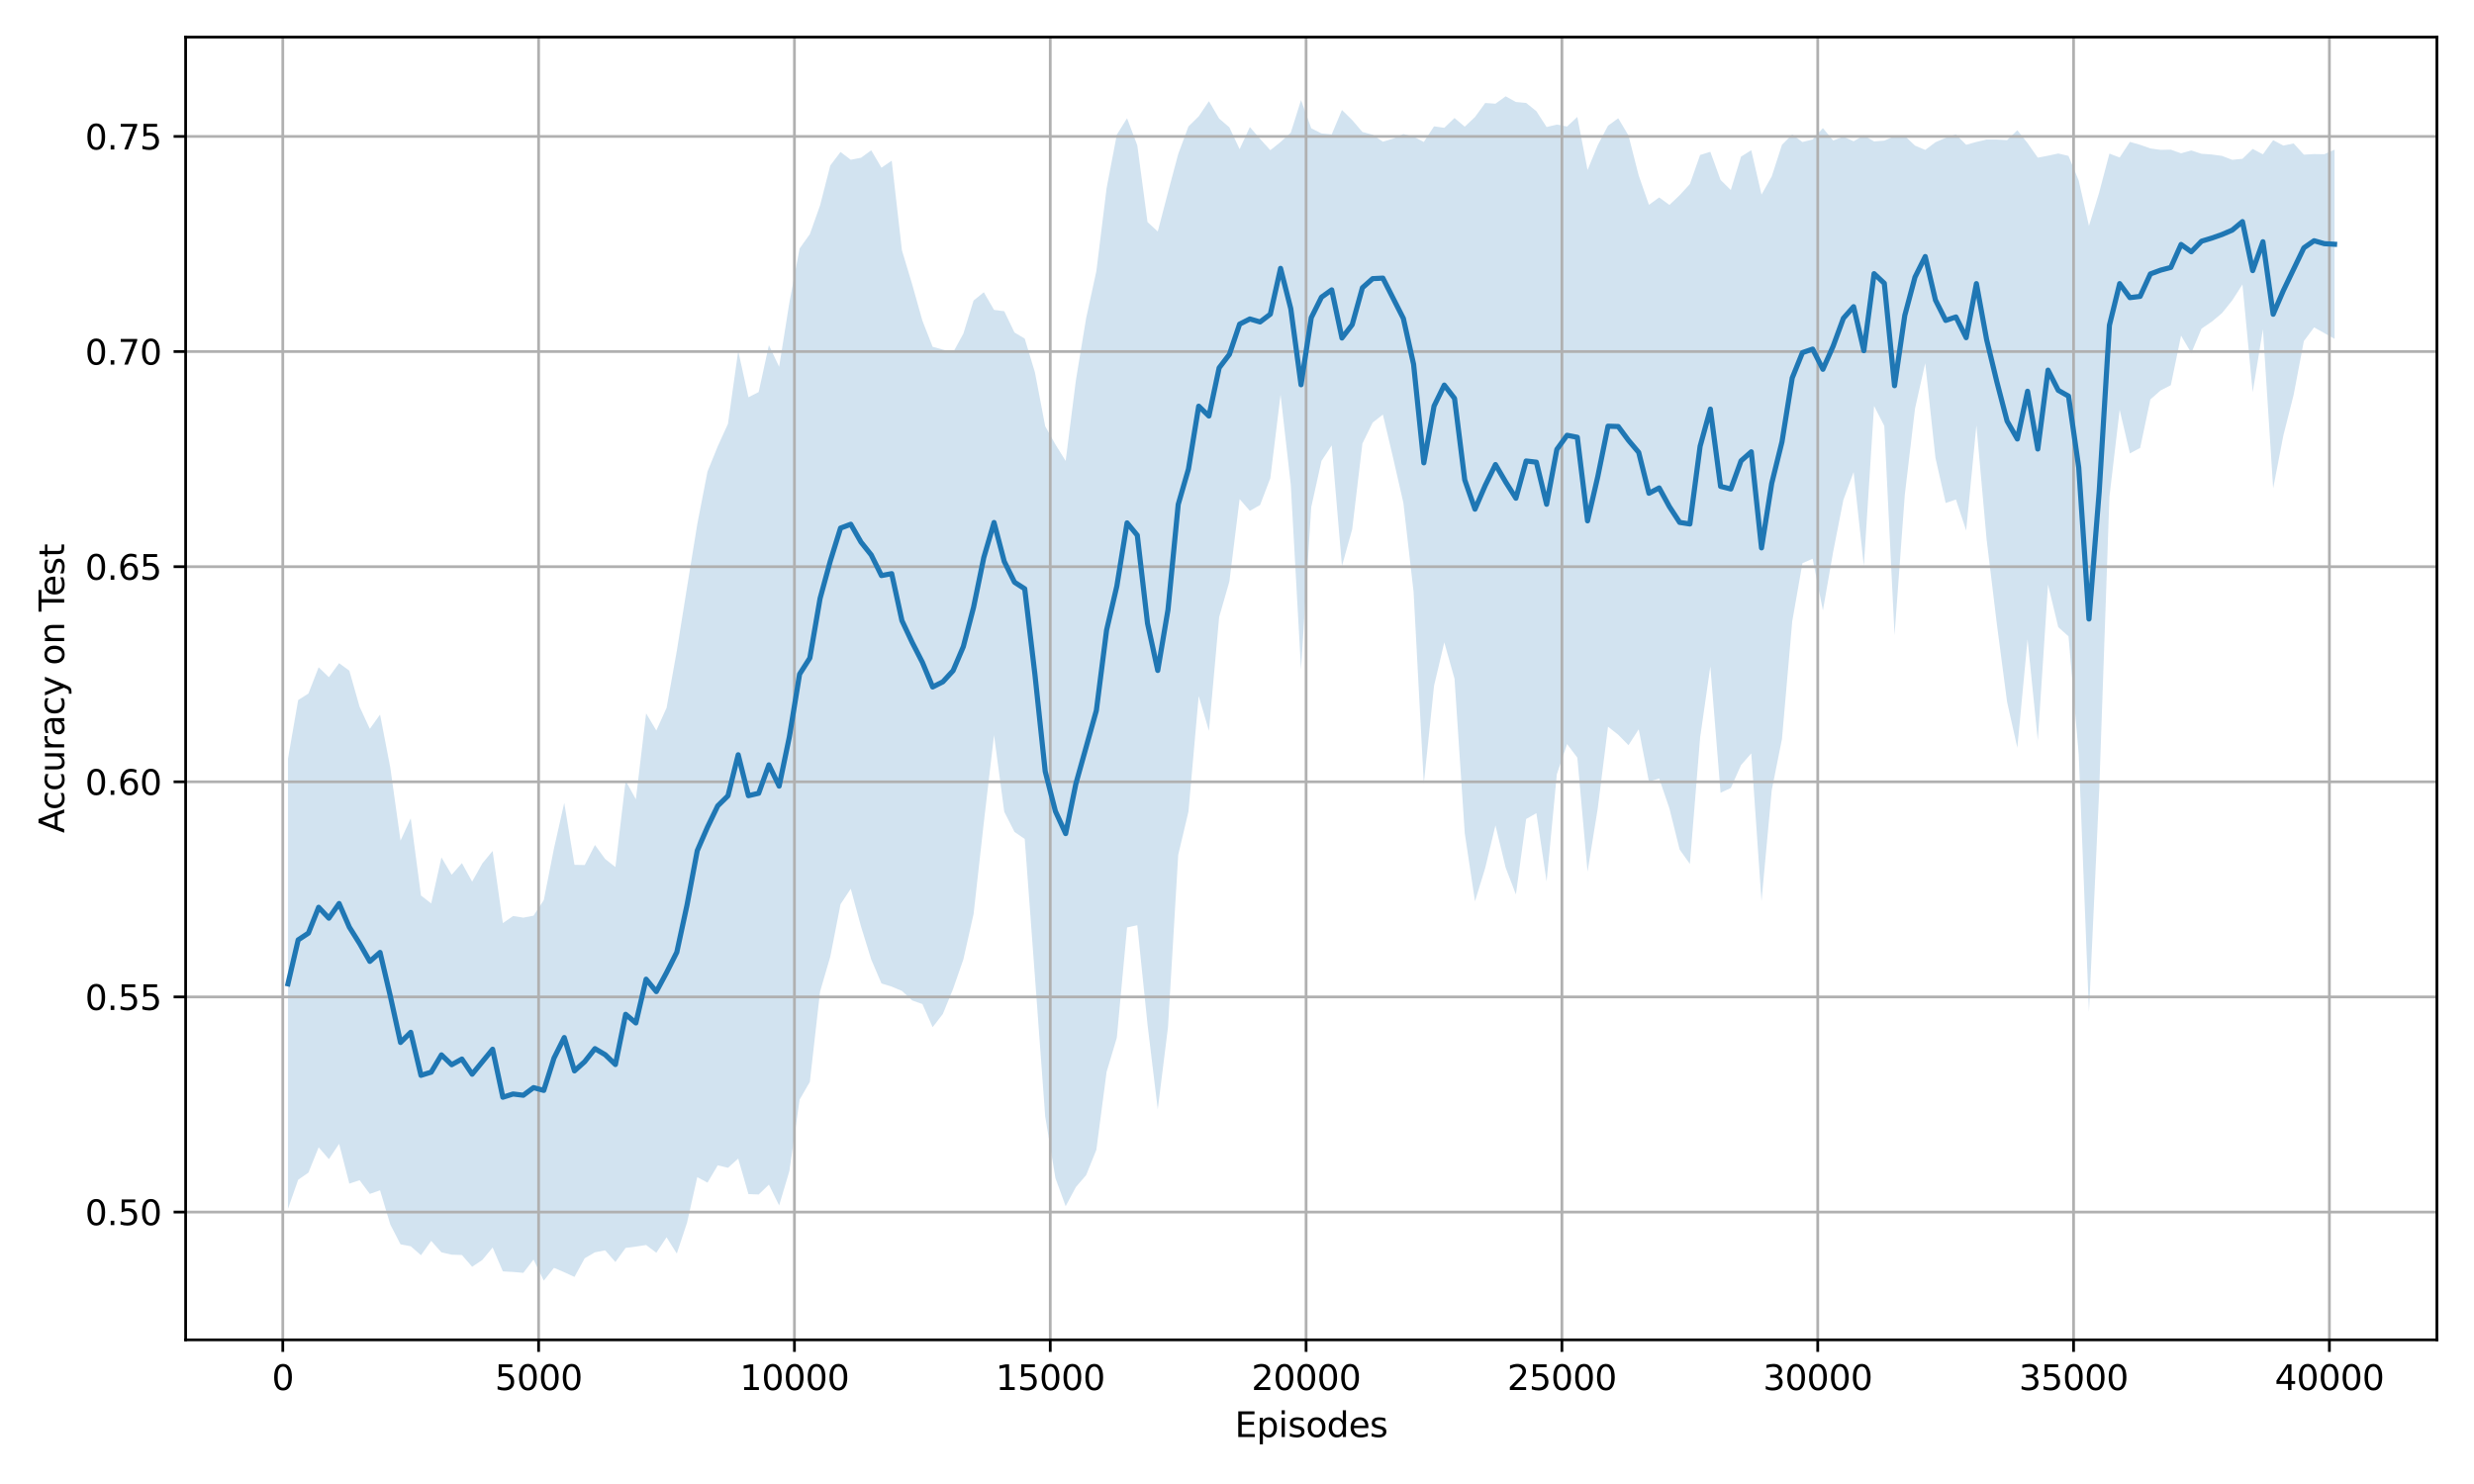 <?xml version="1.0" encoding="utf-8" standalone="no"?>
<!DOCTYPE svg PUBLIC "-//W3C//DTD SVG 1.1//EN"
  "http://www.w3.org/Graphics/SVG/1.1/DTD/svg11.dtd">
<svg xmlns:xlink="http://www.w3.org/1999/xlink" width="720pt" height="432pt" viewBox="0 0 720 432" xmlns="http://www.w3.org/2000/svg" version="1.1">
 <defs>
  <style type="text/css">*{stroke-linejoin: round; stroke-linecap: butt}</style>
 </defs>
 <g id="figure_1">
  <g id="patch_1">
   <path d="M 0 432 
L 720 432 
L 720 0 
L 0 0 
z
" style="fill: #ffffff"/>
  </g>
  <g id="axes_1">
   <g id="patch_2">
    <path d="M 54.02 390.04 
L 709.2 390.04 
L 709.2 10.8 
L 54.02 10.8 
z
" style="fill: #ffffff"/>
   </g>
   <g id="FillBetweenPolyCollection_1">
    <path d="M 83.801 220.891 
L 83.801 351.911 
L 86.779 343.424 
L 89.757 341.372 
L 92.735 333.98 
L 95.713 337.439 
L 98.691 332.98 
L 101.669 344.554 
L 104.648 343.566 
L 107.626 347.556 
L 110.604 346.504 
L 113.582 356.455 
L 116.56 362.221 
L 119.538 362.798 
L 122.516 365.389 
L 125.494 361.227 
L 128.472 364.558 
L 131.45 365.241 
L 134.428 365.338 
L 137.407 368.761 
L 140.385 366.768 
L 143.363 363.159 
L 146.341 370.101 
L 149.319 370.273 
L 152.297 370.534 
L 155.275 366.667 
L 158.253 372.802 
L 161.231 369.081 
L 164.209 370.349 
L 167.187 371.724 
L 170.166 366.292 
L 173.144 364.547 
L 176.122 363.984 
L 179.1 367.366 
L 182.078 363.275 
L 185.056 362.885 
L 188.034 362.433 
L 191.012 364.674 
L 193.99 360.188 
L 196.968 364.919 
L 199.946 355.936 
L 202.925 342.665 
L 205.903 344.271 
L 208.881 339.237 
L 211.859 339.953 
L 214.837 337.27 
L 217.815 347.609 
L 220.793 347.727 
L 223.771 344.852 
L 226.749 350.913 
L 229.727 340.903 
L 232.705 320.121 
L 235.684 314.953 
L 238.662 288.659 
L 241.64 278.464 
L 244.618 263.226 
L 247.596 258.716 
L 250.574 269.695 
L 253.552 279.326 
L 256.53 286.287 
L 259.508 287.209 
L 262.486 288.455 
L 265.464 291.227 
L 268.443 292.285 
L 271.421 299.021 
L 274.399 295.169 
L 277.377 287.862 
L 280.355 279.324 
L 283.333 266.093 
L 286.311 239.514 
L 289.289 214.006 
L 292.267 236.307 
L 295.245 242.181 
L 298.223 244.224 
L 301.202 284.457 
L 304.18 324.977 
L 307.158 342.951 
L 310.136 351.142 
L 313.114 345.557 
L 316.092 342.094 
L 319.07 334.718 
L 322.048 312.041 
L 325.026 302.082 
L 328.004 269.991 
L 330.982 269.337 
L 333.961 298.251 
L 336.939 322.952 
L 339.917 299.031 
L 342.895 248.833 
L 345.873 236.258 
L 348.851 202.607 
L 351.829 212.758 
L 354.807 179.63 
L 357.785 169.269 
L 360.763 145.295 
L 363.741 148.705 
L 366.72 147.012 
L 369.698 139.19 
L 372.676 114.906 
L 375.654 141.129 
L 378.632 194.873 
L 381.61 147.621 
L 384.588 134.178 
L 387.566 129.652 
L 390.544 164.785 
L 393.522 154.078 
L 396.5 129.116 
L 399.479 123.024 
L 402.457 120.676 
L 405.435 133.314 
L 408.413 146.362 
L 411.391 172.319 
L 414.369 228.139 
L 417.347 199.641 
L 420.325 186.99 
L 423.303 197.575 
L 426.281 242.524 
L 429.259 262.385 
L 432.238 252.669 
L 435.216 240.283 
L 438.194 252.6 
L 441.172 260.38 
L 444.15 238.42 
L 447.128 236.713 
L 450.106 256.607 
L 453.084 225.394 
L 456.062 216.594 
L 459.04 220.548 
L 462.018 253.747 
L 464.997 235.265 
L 467.975 211.538 
L 470.953 213.897 
L 473.931 216.924 
L 476.909 212.301 
L 479.887 227.544 
L 482.865 226.606 
L 485.843 235.32 
L 488.821 247.308 
L 491.799 251.488 
L 494.777 214.724 
L 497.756 194 
L 500.734 230.769 
L 503.712 229.384 
L 506.69 222.717 
L 509.668 219.309 
L 512.646 262.329 
L 515.624 230.024 
L 518.602 215.107 
L 521.58 180.917 
L 524.558 163.952 
L 527.536 162.644 
L 530.515 177.712 
L 533.493 160.648 
L 536.471 145.525 
L 539.449 137.425 
L 542.427 164.778 
L 545.405 118.171 
L 548.383 124.002 
L 551.361 184.895 
L 554.339 144.127 
L 557.317 118.961 
L 560.295 105.718 
L 563.274 133.319 
L 566.252 146.425 
L 569.23 145.41 
L 572.208 154.45 
L 575.186 123.817 
L 578.164 157.105 
L 581.142 181.711 
L 584.12 204.361 
L 587.098 217.682 
L 590.076 186.138 
L 593.054 215.533 
L 596.033 170.175 
L 599.011 182.574 
L 601.989 185.229 
L 604.967 219.602 
L 607.945 294.621 
L 610.923 230.161 
L 613.901 144.621 
L 616.879 119.283 
L 619.857 131.988 
L 622.835 130.403 
L 625.813 116.288 
L 628.792 113.656 
L 631.77 112.132 
L 634.748 97.698 
L 637.726 102.777 
L 640.704 95.668 
L 643.682 93.642 
L 646.66 91.147 
L 649.638 87.455 
L 652.616 82.796 
L 655.594 114.198 
L 658.572 95.827 
L 661.551 142.154 
L 664.529 126.74 
L 667.507 114.957 
L 670.485 99.283 
L 673.463 95.308 
L 676.441 96.963 
L 679.419 98.65 
L 679.419 43.561 
L 679.419 43.561 
L 676.441 44.9 
L 673.463 44.854 
L 670.485 45.016 
L 667.507 41.749 
L 664.529 42.375 
L 661.551 40.8 
L 658.572 44.915 
L 655.594 43.359 
L 652.616 46.233 
L 649.638 46.522 
L 646.66 45.381 
L 643.682 44.974 
L 640.704 44.765 
L 637.726 43.802 
L 634.748 44.629 
L 631.77 43.57 
L 628.792 43.631 
L 625.813 43.202 
L 622.835 42.153 
L 619.857 41.302 
L 616.879 45.851 
L 613.901 44.712 
L 610.923 56.006 
L 607.945 65.766 
L 604.967 52.57 
L 601.989 45.388 
L 599.011 44.681 
L 596.033 45.328 
L 593.054 45.894 
L 590.076 41.657 
L 587.098 37.908 
L 584.12 40.791 
L 581.142 40.634 
L 578.164 40.616 
L 575.186 41.317 
L 572.208 42.15 
L 569.23 39.13 
L 566.252 40.125 
L 563.274 41.402 
L 560.295 43.644 
L 557.317 42.385 
L 554.339 39.562 
L 551.361 39.653 
L 548.383 40.939 
L 545.405 41.164 
L 542.427 39.399 
L 539.449 41.123 
L 536.471 39.788 
L 533.493 40.9 
L 530.515 37.289 
L 527.536 40.605 
L 524.558 41.346 
L 521.58 39.148 
L 518.602 42.145 
L 515.624 51.349 
L 512.646 56.656 
L 509.668 43.741 
L 506.69 45.591 
L 503.712 55.314 
L 500.734 52.383 
L 497.756 44.194 
L 494.777 45.118 
L 491.799 53.581 
L 488.821 56.834 
L 485.843 59.66 
L 482.865 57.473 
L 479.887 59.628 
L 476.909 51.097 
L 473.931 39.438 
L 470.953 34.425 
L 467.975 36.591 
L 464.997 42.242 
L 462.018 49.505 
L 459.04 34.036 
L 456.062 36.83 
L 453.084 36.264 
L 450.106 36.981 
L 447.128 32.367 
L 444.15 29.965 
L 441.172 29.691 
L 438.194 28.038 
L 435.216 30.189 
L 432.238 29.98 
L 429.259 34.064 
L 426.281 36.878 
L 423.303 34.356 
L 420.325 37.21 
L 417.347 36.775 
L 414.369 41.328 
L 411.391 39.782 
L 408.413 39.028 
L 405.435 40.363 
L 402.457 41.249 
L 399.479 39.211 
L 396.5 38.415 
L 393.522 34.945 
L 390.544 32.008 
L 387.566 39.115 
L 384.588 38.842 
L 381.61 37.344 
L 378.632 29.135 
L 375.654 38.617 
L 372.676 41.337 
L 369.698 43.725 
L 366.72 40.427 
L 363.741 36.994 
L 360.763 43.419 
L 357.785 37.073 
L 354.807 34.52 
L 351.829 29.457 
L 348.851 33.887 
L 345.873 36.804 
L 342.895 44.832 
L 339.917 55.982 
L 336.939 67.393 
L 333.961 64.648 
L 330.982 42.304 
L 328.004 34.422 
L 325.026 39.209 
L 322.048 54.801 
L 319.07 78.937 
L 316.092 92.628 
L 313.114 110.697 
L 310.136 134.181 
L 307.158 129.384 
L 304.18 124.086 
L 301.202 108.439 
L 298.223 98.574 
L 295.245 96.79 
L 292.267 90.603 
L 289.289 90.213 
L 286.311 85.077 
L 283.333 87.49 
L 280.355 97.144 
L 277.377 102.599 
L 274.399 101.786 
L 271.421 100.95 
L 268.443 93.344 
L 265.464 82.767 
L 262.486 72.859 
L 259.508 46.775 
L 256.53 48.819 
L 253.552 43.758 
L 250.574 45.927 
L 247.596 46.508 
L 244.618 44.24 
L 241.64 48.175 
L 238.662 59.783 
L 235.684 68.163 
L 232.705 72.35 
L 229.727 88.098 
L 226.749 106.771 
L 223.771 100.462 
L 220.793 114.132 
L 217.815 115.641 
L 214.837 102.168 
L 211.859 123.374 
L 208.881 129.928 
L 205.903 137.264 
L 202.925 152.593 
L 199.946 170.942 
L 196.968 189.483 
L 193.99 206.043 
L 191.012 212.651 
L 188.034 207.663 
L 185.056 232.686 
L 182.078 227.27 
L 179.1 252.404 
L 176.122 250.065 
L 173.144 245.984 
L 170.166 251.815 
L 167.187 251.757 
L 164.209 233.726 
L 161.231 246.939 
L 158.253 262.044 
L 155.275 266.555 
L 152.297 267.133 
L 149.319 266.66 
L 146.341 268.726 
L 143.363 247.719 
L 140.385 251.34 
L 137.407 256.652 
L 134.428 251.261 
L 131.45 254.644 
L 128.472 249.606 
L 125.494 262.988 
L 122.516 260.682 
L 119.538 238.223 
L 116.56 244.715 
L 113.582 223.421 
L 110.604 208.014 
L 107.626 212.18 
L 104.648 205.733 
L 101.669 195.235 
L 98.691 193.049 
L 95.713 197.133 
L 92.735 194.252 
L 89.757 201.897 
L 86.779 203.787 
L 83.801 220.891 
z
" clip-path="url(#p825f8de276)" style="fill: #1f77b4; fill-opacity: 0.2"/>
   </g>
   <g id="matplotlib.axis_1">
    <g id="xtick_1">
     <g id="line2d_1">
      <path d="M 82.297 390.04 
L 82.297 10.8 
" clip-path="url(#p825f8de276)" style="fill: none; stroke: #b0b0b0; stroke-width: 0.8; stroke-linecap: square"/>
     </g>
     <g id="line2d_2">
      <defs>
       <path id="m2b1e5ddad6" d="M 0 0 
L 0 3.5 
" style="stroke: #000000; stroke-width: 0.8"/>
      </defs>
      <g>
       <use xlink:href="#m2b1e5ddad6" x="82.297" y="390.04" style="stroke: #000000; stroke-width: 0.8"/>
      </g>
     </g>
     <g id="text_1">
      <!-- 0 -->
      <g transform="translate(79.116 404.638) scale(0.1 -0.1)">
       <defs>
        <path id="DejaVuSans-30" d="M 2034 4250 
Q 1547 4250 1301 3770 
Q 1056 3291 1056 2328 
Q 1056 1369 1301 889 
Q 1547 409 2034 409 
Q 2525 409 2770 889 
Q 3016 1369 3016 2328 
Q 3016 3291 2770 3770 
Q 2525 4250 2034 4250 
z
M 2034 4750 
Q 2819 4750 3233 4129 
Q 3647 3509 3647 2328 
Q 3647 1150 3233 529 
Q 2819 -91 2034 -91 
Q 1250 -91 836 529 
Q 422 1150 422 2328 
Q 422 3509 836 4129 
Q 1250 4750 2034 4750 
z
" transform="scale(0.016)"/>
       </defs>
       <use xlink:href="#DejaVuSans-30"/>
      </g>
     </g>
    </g>
    <g id="xtick_2">
     <g id="line2d_3">
      <path d="M 156.749 390.04 
L 156.749 10.8 
" clip-path="url(#p825f8de276)" style="fill: none; stroke: #b0b0b0; stroke-width: 0.8; stroke-linecap: square"/>
     </g>
     <g id="line2d_4">
      <g>
       <use xlink:href="#m2b1e5ddad6" x="156.749" y="390.04" style="stroke: #000000; stroke-width: 0.8"/>
      </g>
     </g>
     <g id="text_2">
      <!-- 5000 -->
      <g transform="translate(144.024 404.638) scale(0.1 -0.1)">
       <defs>
        <path id="DejaVuSans-35" d="M 691 4666 
L 3169 4666 
L 3169 4134 
L 1269 4134 
L 1269 2991 
Q 1406 3038 1543 3061 
Q 1681 3084 1819 3084 
Q 2600 3084 3056 2656 
Q 3513 2228 3513 1497 
Q 3513 744 3044 326 
Q 2575 -91 1722 -91 
Q 1428 -91 1123 -41 
Q 819 9 494 109 
L 494 744 
Q 775 591 1075 516 
Q 1375 441 1709 441 
Q 2250 441 2565 725 
Q 2881 1009 2881 1497 
Q 2881 1984 2565 2268 
Q 2250 2553 1709 2553 
Q 1456 2553 1204 2497 
Q 953 2441 691 2322 
L 691 4666 
z
" transform="scale(0.016)"/>
       </defs>
       <use xlink:href="#DejaVuSans-35"/>
       <use xlink:href="#DejaVuSans-30" transform="translate(63.623 0)"/>
       <use xlink:href="#DejaVuSans-30" transform="translate(127.246 0)"/>
       <use xlink:href="#DejaVuSans-30" transform="translate(190.869 0)"/>
      </g>
     </g>
    </g>
    <g id="xtick_3">
     <g id="line2d_5">
      <path d="M 231.202 390.04 
L 231.202 10.8 
" clip-path="url(#p825f8de276)" style="fill: none; stroke: #b0b0b0; stroke-width: 0.8; stroke-linecap: square"/>
     </g>
     <g id="line2d_6">
      <g>
       <use xlink:href="#m2b1e5ddad6" x="231.202" y="390.04" style="stroke: #000000; stroke-width: 0.8"/>
      </g>
     </g>
     <g id="text_3">
      <!-- 10000 -->
      <g transform="translate(215.295 404.638) scale(0.1 -0.1)">
       <defs>
        <path id="DejaVuSans-31" d="M 794 531 
L 1825 531 
L 1825 4091 
L 703 3866 
L 703 4441 
L 1819 4666 
L 2450 4666 
L 2450 531 
L 3481 531 
L 3481 0 
L 794 0 
L 794 531 
z
" transform="scale(0.016)"/>
       </defs>
       <use xlink:href="#DejaVuSans-31"/>
       <use xlink:href="#DejaVuSans-30" transform="translate(63.623 0)"/>
       <use xlink:href="#DejaVuSans-30" transform="translate(127.246 0)"/>
       <use xlink:href="#DejaVuSans-30" transform="translate(190.869 0)"/>
       <use xlink:href="#DejaVuSans-30" transform="translate(254.492 0)"/>
      </g>
     </g>
    </g>
    <g id="xtick_4">
     <g id="line2d_7">
      <path d="M 305.654 390.04 
L 305.654 10.8 
" clip-path="url(#p825f8de276)" style="fill: none; stroke: #b0b0b0; stroke-width: 0.8; stroke-linecap: square"/>
     </g>
     <g id="line2d_8">
      <g>
       <use xlink:href="#m2b1e5ddad6" x="305.654" y="390.04" style="stroke: #000000; stroke-width: 0.8"/>
      </g>
     </g>
     <g id="text_4">
      <!-- 15000 -->
      <g transform="translate(289.748 404.638) scale(0.1 -0.1)">
       <use xlink:href="#DejaVuSans-31"/>
       <use xlink:href="#DejaVuSans-35" transform="translate(63.623 0)"/>
       <use xlink:href="#DejaVuSans-30" transform="translate(127.246 0)"/>
       <use xlink:href="#DejaVuSans-30" transform="translate(190.869 0)"/>
       <use xlink:href="#DejaVuSans-30" transform="translate(254.492 0)"/>
      </g>
     </g>
    </g>
    <g id="xtick_5">
     <g id="line2d_9">
      <path d="M 380.106 390.04 
L 380.106 10.8 
" clip-path="url(#p825f8de276)" style="fill: none; stroke: #b0b0b0; stroke-width: 0.8; stroke-linecap: square"/>
     </g>
     <g id="line2d_10">
      <g>
       <use xlink:href="#m2b1e5ddad6" x="380.106" y="390.04" style="stroke: #000000; stroke-width: 0.8"/>
      </g>
     </g>
     <g id="text_5">
      <!-- 20000 -->
      <g transform="translate(364.2 404.638) scale(0.1 -0.1)">
       <defs>
        <path id="DejaVuSans-32" d="M 1228 531 
L 3431 531 
L 3431 0 
L 469 0 
L 469 531 
Q 828 903 1448 1529 
Q 2069 2156 2228 2338 
Q 2531 2678 2651 2914 
Q 2772 3150 2772 3378 
Q 2772 3750 2511 3984 
Q 2250 4219 1831 4219 
Q 1534 4219 1204 4116 
Q 875 4013 500 3803 
L 500 4441 
Q 881 4594 1212 4672 
Q 1544 4750 1819 4750 
Q 2544 4750 2975 4387 
Q 3406 4025 3406 3419 
Q 3406 3131 3298 2873 
Q 3191 2616 2906 2266 
Q 2828 2175 2409 1742 
Q 1991 1309 1228 531 
z
" transform="scale(0.016)"/>
       </defs>
       <use xlink:href="#DejaVuSans-32"/>
       <use xlink:href="#DejaVuSans-30" transform="translate(63.623 0)"/>
       <use xlink:href="#DejaVuSans-30" transform="translate(127.246 0)"/>
       <use xlink:href="#DejaVuSans-30" transform="translate(190.869 0)"/>
       <use xlink:href="#DejaVuSans-30" transform="translate(254.492 0)"/>
      </g>
     </g>
    </g>
    <g id="xtick_6">
     <g id="line2d_11">
      <path d="M 454.558 390.04 
L 454.558 10.8 
" clip-path="url(#p825f8de276)" style="fill: none; stroke: #b0b0b0; stroke-width: 0.8; stroke-linecap: square"/>
     </g>
     <g id="line2d_12">
      <g>
       <use xlink:href="#m2b1e5ddad6" x="454.558" y="390.04" style="stroke: #000000; stroke-width: 0.8"/>
      </g>
     </g>
     <g id="text_6">
      <!-- 25000 -->
      <g transform="translate(438.652 404.638) scale(0.1 -0.1)">
       <use xlink:href="#DejaVuSans-32"/>
       <use xlink:href="#DejaVuSans-35" transform="translate(63.623 0)"/>
       <use xlink:href="#DejaVuSans-30" transform="translate(127.246 0)"/>
       <use xlink:href="#DejaVuSans-30" transform="translate(190.869 0)"/>
       <use xlink:href="#DejaVuSans-30" transform="translate(254.492 0)"/>
      </g>
     </g>
    </g>
    <g id="xtick_7">
     <g id="line2d_13">
      <path d="M 529.011 390.04 
L 529.011 10.8 
" clip-path="url(#p825f8de276)" style="fill: none; stroke: #b0b0b0; stroke-width: 0.8; stroke-linecap: square"/>
     </g>
     <g id="line2d_14">
      <g>
       <use xlink:href="#m2b1e5ddad6" x="529.011" y="390.04" style="stroke: #000000; stroke-width: 0.8"/>
      </g>
     </g>
     <g id="text_7">
      <!-- 30000 -->
      <g transform="translate(513.104 404.638) scale(0.1 -0.1)">
       <defs>
        <path id="DejaVuSans-33" d="M 2597 2516 
Q 3050 2419 3304 2112 
Q 3559 1806 3559 1356 
Q 3559 666 3084 287 
Q 2609 -91 1734 -91 
Q 1441 -91 1130 -33 
Q 819 25 488 141 
L 488 750 
Q 750 597 1062 519 
Q 1375 441 1716 441 
Q 2309 441 2620 675 
Q 2931 909 2931 1356 
Q 2931 1769 2642 2001 
Q 2353 2234 1838 2234 
L 1294 2234 
L 1294 2753 
L 1863 2753 
Q 2328 2753 2575 2939 
Q 2822 3125 2822 3475 
Q 2822 3834 2567 4026 
Q 2313 4219 1838 4219 
Q 1578 4219 1281 4162 
Q 984 4106 628 3988 
L 628 4550 
Q 988 4650 1302 4700 
Q 1616 4750 1894 4750 
Q 2613 4750 3031 4423 
Q 3450 4097 3450 3541 
Q 3450 3153 3228 2886 
Q 3006 2619 2597 2516 
z
" transform="scale(0.016)"/>
       </defs>
       <use xlink:href="#DejaVuSans-33"/>
       <use xlink:href="#DejaVuSans-30" transform="translate(63.623 0)"/>
       <use xlink:href="#DejaVuSans-30" transform="translate(127.246 0)"/>
       <use xlink:href="#DejaVuSans-30" transform="translate(190.869 0)"/>
       <use xlink:href="#DejaVuSans-30" transform="translate(254.492 0)"/>
      </g>
     </g>
    </g>
    <g id="xtick_8">
     <g id="line2d_15">
      <path d="M 603.463 390.04 
L 603.463 10.8 
" clip-path="url(#p825f8de276)" style="fill: none; stroke: #b0b0b0; stroke-width: 0.8; stroke-linecap: square"/>
     </g>
     <g id="line2d_16">
      <g>
       <use xlink:href="#m2b1e5ddad6" x="603.463" y="390.04" style="stroke: #000000; stroke-width: 0.8"/>
      </g>
     </g>
     <g id="text_8">
      <!-- 35000 -->
      <g transform="translate(587.557 404.638) scale(0.1 -0.1)">
       <use xlink:href="#DejaVuSans-33"/>
       <use xlink:href="#DejaVuSans-35" transform="translate(63.623 0)"/>
       <use xlink:href="#DejaVuSans-30" transform="translate(127.246 0)"/>
       <use xlink:href="#DejaVuSans-30" transform="translate(190.869 0)"/>
       <use xlink:href="#DejaVuSans-30" transform="translate(254.492 0)"/>
      </g>
     </g>
    </g>
    <g id="xtick_9">
     <g id="line2d_17">
      <path d="M 677.915 390.04 
L 677.915 10.8 
" clip-path="url(#p825f8de276)" style="fill: none; stroke: #b0b0b0; stroke-width: 0.8; stroke-linecap: square"/>
     </g>
     <g id="line2d_18">
      <g>
       <use xlink:href="#m2b1e5ddad6" x="677.915" y="390.04" style="stroke: #000000; stroke-width: 0.8"/>
      </g>
     </g>
     <g id="text_9">
      <!-- 40000 -->
      <g transform="translate(662.009 404.638) scale(0.1 -0.1)">
       <defs>
        <path id="DejaVuSans-34" d="M 2419 4116 
L 825 1625 
L 2419 1625 
L 2419 4116 
z
M 2253 4666 
L 3047 4666 
L 3047 1625 
L 3713 1625 
L 3713 1100 
L 3047 1100 
L 3047 0 
L 2419 0 
L 2419 1100 
L 313 1100 
L 313 1709 
L 2253 4666 
z
" transform="scale(0.016)"/>
       </defs>
       <use xlink:href="#DejaVuSans-34"/>
       <use xlink:href="#DejaVuSans-30" transform="translate(63.623 0)"/>
       <use xlink:href="#DejaVuSans-30" transform="translate(127.246 0)"/>
       <use xlink:href="#DejaVuSans-30" transform="translate(190.869 0)"/>
       <use xlink:href="#DejaVuSans-30" transform="translate(254.492 0)"/>
      </g>
     </g>
    </g>
    <g id="text_10">
     <!-- Episodes -->
     <g transform="translate(359.368 418.317) scale(0.1 -0.1)">
      <defs>
       <path id="DejaVuSans-45" d="M 628 4666 
L 3578 4666 
L 3578 4134 
L 1259 4134 
L 1259 2753 
L 3481 2753 
L 3481 2222 
L 1259 2222 
L 1259 531 
L 3634 531 
L 3634 0 
L 628 0 
L 628 4666 
z
" transform="scale(0.016)"/>
       <path id="DejaVuSans-70" d="M 1159 525 
L 1159 -1331 
L 581 -1331 
L 581 3500 
L 1159 3500 
L 1159 2969 
Q 1341 3281 1617 3432 
Q 1894 3584 2278 3584 
Q 2916 3584 3314 3078 
Q 3713 2572 3713 1747 
Q 3713 922 3314 415 
Q 2916 -91 2278 -91 
Q 1894 -91 1617 61 
Q 1341 213 1159 525 
z
M 3116 1747 
Q 3116 2381 2855 2742 
Q 2594 3103 2138 3103 
Q 1681 3103 1420 2742 
Q 1159 2381 1159 1747 
Q 1159 1113 1420 752 
Q 1681 391 2138 391 
Q 2594 391 2855 752 
Q 3116 1113 3116 1747 
z
" transform="scale(0.016)"/>
       <path id="DejaVuSans-69" d="M 603 3500 
L 1178 3500 
L 1178 0 
L 603 0 
L 603 3500 
z
M 603 4863 
L 1178 4863 
L 1178 4134 
L 603 4134 
L 603 4863 
z
" transform="scale(0.016)"/>
       <path id="DejaVuSans-73" d="M 2834 3397 
L 2834 2853 
Q 2591 2978 2328 3040 
Q 2066 3103 1784 3103 
Q 1356 3103 1142 2972 
Q 928 2841 928 2578 
Q 928 2378 1081 2264 
Q 1234 2150 1697 2047 
L 1894 2003 
Q 2506 1872 2764 1633 
Q 3022 1394 3022 966 
Q 3022 478 2636 193 
Q 2250 -91 1575 -91 
Q 1294 -91 989 -36 
Q 684 19 347 128 
L 347 722 
Q 666 556 975 473 
Q 1284 391 1588 391 
Q 1994 391 2212 530 
Q 2431 669 2431 922 
Q 2431 1156 2273 1281 
Q 2116 1406 1581 1522 
L 1381 1569 
Q 847 1681 609 1914 
Q 372 2147 372 2553 
Q 372 3047 722 3315 
Q 1072 3584 1716 3584 
Q 2034 3584 2315 3537 
Q 2597 3491 2834 3397 
z
" transform="scale(0.016)"/>
       <path id="DejaVuSans-6f" d="M 1959 3097 
Q 1497 3097 1228 2736 
Q 959 2375 959 1747 
Q 959 1119 1226 758 
Q 1494 397 1959 397 
Q 2419 397 2687 759 
Q 2956 1122 2956 1747 
Q 2956 2369 2687 2733 
Q 2419 3097 1959 3097 
z
M 1959 3584 
Q 2709 3584 3137 3096 
Q 3566 2609 3566 1747 
Q 3566 888 3137 398 
Q 2709 -91 1959 -91 
Q 1206 -91 779 398 
Q 353 888 353 1747 
Q 353 2609 779 3096 
Q 1206 3584 1959 3584 
z
" transform="scale(0.016)"/>
       <path id="DejaVuSans-64" d="M 2906 2969 
L 2906 4863 
L 3481 4863 
L 3481 0 
L 2906 0 
L 2906 525 
Q 2725 213 2448 61 
Q 2172 -91 1784 -91 
Q 1150 -91 751 415 
Q 353 922 353 1747 
Q 353 2572 751 3078 
Q 1150 3584 1784 3584 
Q 2172 3584 2448 3432 
Q 2725 3281 2906 2969 
z
M 947 1747 
Q 947 1113 1208 752 
Q 1469 391 1925 391 
Q 2381 391 2643 752 
Q 2906 1113 2906 1747 
Q 2906 2381 2643 2742 
Q 2381 3103 1925 3103 
Q 1469 3103 1208 2742 
Q 947 2381 947 1747 
z
" transform="scale(0.016)"/>
       <path id="DejaVuSans-65" d="M 3597 1894 
L 3597 1613 
L 953 1613 
Q 991 1019 1311 708 
Q 1631 397 2203 397 
Q 2534 397 2845 478 
Q 3156 559 3463 722 
L 3463 178 
Q 3153 47 2828 -22 
Q 2503 -91 2169 -91 
Q 1331 -91 842 396 
Q 353 884 353 1716 
Q 353 2575 817 3079 
Q 1281 3584 2069 3584 
Q 2775 3584 3186 3129 
Q 3597 2675 3597 1894 
z
M 3022 2063 
Q 3016 2534 2758 2815 
Q 2500 3097 2075 3097 
Q 1594 3097 1305 2825 
Q 1016 2553 972 2059 
L 3022 2063 
z
" transform="scale(0.016)"/>
      </defs>
      <use xlink:href="#DejaVuSans-45"/>
      <use xlink:href="#DejaVuSans-70" transform="translate(63.184 0)"/>
      <use xlink:href="#DejaVuSans-69" transform="translate(126.66 0)"/>
      <use xlink:href="#DejaVuSans-73" transform="translate(154.443 0)"/>
      <use xlink:href="#DejaVuSans-6f" transform="translate(206.543 0)"/>
      <use xlink:href="#DejaVuSans-64" transform="translate(267.725 0)"/>
      <use xlink:href="#DejaVuSans-65" transform="translate(331.201 0)"/>
      <use xlink:href="#DejaVuSans-73" transform="translate(392.725 0)"/>
     </g>
    </g>
   </g>
   <g id="matplotlib.axis_2">
    <g id="ytick_1">
     <g id="line2d_19">
      <path d="M 54.02 352.832 
L 709.2 352.832 
" clip-path="url(#p825f8de276)" style="fill: none; stroke: #b0b0b0; stroke-width: 0.8; stroke-linecap: square"/>
     </g>
     <g id="line2d_20">
      <defs>
       <path id="m0166293368" d="M 0 0 
L -3.5 0 
" style="stroke: #000000; stroke-width: 0.8"/>
      </defs>
      <g>
       <use xlink:href="#m0166293368" x="54.02" y="352.832" style="stroke: #000000; stroke-width: 0.8"/>
      </g>
     </g>
     <g id="text_11">
      <!-- 0.50 -->
      <g transform="translate(24.754 356.631) scale(0.1 -0.1)">
       <defs>
        <path id="DejaVuSans-2e" d="M 684 794 
L 1344 794 
L 1344 0 
L 684 0 
L 684 794 
z
" transform="scale(0.016)"/>
       </defs>
       <use xlink:href="#DejaVuSans-30"/>
       <use xlink:href="#DejaVuSans-2e" transform="translate(63.623 0)"/>
       <use xlink:href="#DejaVuSans-35" transform="translate(95.41 0)"/>
       <use xlink:href="#DejaVuSans-30" transform="translate(159.033 0)"/>
      </g>
     </g>
    </g>
    <g id="ytick_2">
     <g id="line2d_21">
      <path d="M 54.02 290.209 
L 709.2 290.209 
" clip-path="url(#p825f8de276)" style="fill: none; stroke: #b0b0b0; stroke-width: 0.8; stroke-linecap: square"/>
     </g>
     <g id="line2d_22">
      <g>
       <use xlink:href="#m0166293368" x="54.02" y="290.209" style="stroke: #000000; stroke-width: 0.8"/>
      </g>
     </g>
     <g id="text_12">
      <!-- 0.55 -->
      <g transform="translate(24.754 294.008) scale(0.1 -0.1)">
       <use xlink:href="#DejaVuSans-30"/>
       <use xlink:href="#DejaVuSans-2e" transform="translate(63.623 0)"/>
       <use xlink:href="#DejaVuSans-35" transform="translate(95.41 0)"/>
       <use xlink:href="#DejaVuSans-35" transform="translate(159.033 0)"/>
      </g>
     </g>
    </g>
    <g id="ytick_3">
     <g id="line2d_23">
      <path d="M 54.02 227.586 
L 709.2 227.586 
" clip-path="url(#p825f8de276)" style="fill: none; stroke: #b0b0b0; stroke-width: 0.8; stroke-linecap: square"/>
     </g>
     <g id="line2d_24">
      <g>
       <use xlink:href="#m0166293368" x="54.02" y="227.586" style="stroke: #000000; stroke-width: 0.8"/>
      </g>
     </g>
     <g id="text_13">
      <!-- 0.60 -->
      <g transform="translate(24.754 231.385) scale(0.1 -0.1)">
       <defs>
        <path id="DejaVuSans-36" d="M 2113 2584 
Q 1688 2584 1439 2293 
Q 1191 2003 1191 1497 
Q 1191 994 1439 701 
Q 1688 409 2113 409 
Q 2538 409 2786 701 
Q 3034 994 3034 1497 
Q 3034 2003 2786 2293 
Q 2538 2584 2113 2584 
z
M 3366 4563 
L 3366 3988 
Q 3128 4100 2886 4159 
Q 2644 4219 2406 4219 
Q 1781 4219 1451 3797 
Q 1122 3375 1075 2522 
Q 1259 2794 1537 2939 
Q 1816 3084 2150 3084 
Q 2853 3084 3261 2657 
Q 3669 2231 3669 1497 
Q 3669 778 3244 343 
Q 2819 -91 2113 -91 
Q 1303 -91 875 529 
Q 447 1150 447 2328 
Q 447 3434 972 4092 
Q 1497 4750 2381 4750 
Q 2619 4750 2861 4703 
Q 3103 4656 3366 4563 
z
" transform="scale(0.016)"/>
       </defs>
       <use xlink:href="#DejaVuSans-30"/>
       <use xlink:href="#DejaVuSans-2e" transform="translate(63.623 0)"/>
       <use xlink:href="#DejaVuSans-36" transform="translate(95.41 0)"/>
       <use xlink:href="#DejaVuSans-30" transform="translate(159.033 0)"/>
      </g>
     </g>
    </g>
    <g id="ytick_4">
     <g id="line2d_25">
      <path d="M 54.02 164.963 
L 709.2 164.963 
" clip-path="url(#p825f8de276)" style="fill: none; stroke: #b0b0b0; stroke-width: 0.8; stroke-linecap: square"/>
     </g>
     <g id="line2d_26">
      <g>
       <use xlink:href="#m0166293368" x="54.02" y="164.963" style="stroke: #000000; stroke-width: 0.8"/>
      </g>
     </g>
     <g id="text_14">
      <!-- 0.65 -->
      <g transform="translate(24.754 168.762) scale(0.1 -0.1)">
       <use xlink:href="#DejaVuSans-30"/>
       <use xlink:href="#DejaVuSans-2e" transform="translate(63.623 0)"/>
       <use xlink:href="#DejaVuSans-36" transform="translate(95.41 0)"/>
       <use xlink:href="#DejaVuSans-35" transform="translate(159.033 0)"/>
      </g>
     </g>
    </g>
    <g id="ytick_5">
     <g id="line2d_27">
      <path d="M 54.02 102.34 
L 709.2 102.34 
" clip-path="url(#p825f8de276)" style="fill: none; stroke: #b0b0b0; stroke-width: 0.8; stroke-linecap: square"/>
     </g>
     <g id="line2d_28">
      <g>
       <use xlink:href="#m0166293368" x="54.02" y="102.34" style="stroke: #000000; stroke-width: 0.8"/>
      </g>
     </g>
     <g id="text_15">
      <!-- 0.70 -->
      <g transform="translate(24.754 106.139) scale(0.1 -0.1)">
       <defs>
        <path id="DejaVuSans-37" d="M 525 4666 
L 3525 4666 
L 3525 4397 
L 1831 0 
L 1172 0 
L 2766 4134 
L 525 4134 
L 525 4666 
z
" transform="scale(0.016)"/>
       </defs>
       <use xlink:href="#DejaVuSans-30"/>
       <use xlink:href="#DejaVuSans-2e" transform="translate(63.623 0)"/>
       <use xlink:href="#DejaVuSans-37" transform="translate(95.41 0)"/>
       <use xlink:href="#DejaVuSans-30" transform="translate(159.033 0)"/>
      </g>
     </g>
    </g>
    <g id="ytick_6">
     <g id="line2d_29">
      <path d="M 54.02 39.717 
L 709.2 39.717 
" clip-path="url(#p825f8de276)" style="fill: none; stroke: #b0b0b0; stroke-width: 0.8; stroke-linecap: square"/>
     </g>
     <g id="line2d_30">
      <g>
       <use xlink:href="#m0166293368" x="54.02" y="39.717" style="stroke: #000000; stroke-width: 0.8"/>
      </g>
     </g>
     <g id="text_16">
      <!-- 0.75 -->
      <g transform="translate(24.754 43.516) scale(0.1 -0.1)">
       <use xlink:href="#DejaVuSans-30"/>
       <use xlink:href="#DejaVuSans-2e" transform="translate(63.623 0)"/>
       <use xlink:href="#DejaVuSans-37" transform="translate(95.41 0)"/>
       <use xlink:href="#DejaVuSans-35" transform="translate(159.033 0)"/>
      </g>
     </g>
    </g>
    <g id="text_17">
     <!-- Accuracy on Test -->
     <g transform="translate(18.675 242.5) rotate(-90) scale(0.1 -0.1)">
      <defs>
       <path id="DejaVuSans-41" d="M 2188 4044 
L 1331 1722 
L 3047 1722 
L 2188 4044 
z
M 1831 4666 
L 2547 4666 
L 4325 0 
L 3669 0 
L 3244 1197 
L 1141 1197 
L 716 0 
L 50 0 
L 1831 4666 
z
" transform="scale(0.016)"/>
       <path id="DejaVuSans-63" d="M 3122 3366 
L 3122 2828 
Q 2878 2963 2633 3030 
Q 2388 3097 2138 3097 
Q 1578 3097 1268 2742 
Q 959 2388 959 1747 
Q 959 1106 1268 751 
Q 1578 397 2138 397 
Q 2388 397 2633 464 
Q 2878 531 3122 666 
L 3122 134 
Q 2881 22 2623 -34 
Q 2366 -91 2075 -91 
Q 1284 -91 818 406 
Q 353 903 353 1747 
Q 353 2603 823 3093 
Q 1294 3584 2113 3584 
Q 2378 3584 2631 3529 
Q 2884 3475 3122 3366 
z
" transform="scale(0.016)"/>
       <path id="DejaVuSans-75" d="M 544 1381 
L 544 3500 
L 1119 3500 
L 1119 1403 
Q 1119 906 1312 657 
Q 1506 409 1894 409 
Q 2359 409 2629 706 
Q 2900 1003 2900 1516 
L 2900 3500 
L 3475 3500 
L 3475 0 
L 2900 0 
L 2900 538 
Q 2691 219 2414 64 
Q 2138 -91 1772 -91 
Q 1169 -91 856 284 
Q 544 659 544 1381 
z
M 1991 3584 
L 1991 3584 
z
" transform="scale(0.016)"/>
       <path id="DejaVuSans-72" d="M 2631 2963 
Q 2534 3019 2420 3045 
Q 2306 3072 2169 3072 
Q 1681 3072 1420 2755 
Q 1159 2438 1159 1844 
L 1159 0 
L 581 0 
L 581 3500 
L 1159 3500 
L 1159 2956 
Q 1341 3275 1631 3429 
Q 1922 3584 2338 3584 
Q 2397 3584 2469 3576 
Q 2541 3569 2628 3553 
L 2631 2963 
z
" transform="scale(0.016)"/>
       <path id="DejaVuSans-61" d="M 2194 1759 
Q 1497 1759 1228 1600 
Q 959 1441 959 1056 
Q 959 750 1161 570 
Q 1363 391 1709 391 
Q 2188 391 2477 730 
Q 2766 1069 2766 1631 
L 2766 1759 
L 2194 1759 
z
M 3341 1997 
L 3341 0 
L 2766 0 
L 2766 531 
Q 2569 213 2275 61 
Q 1981 -91 1556 -91 
Q 1019 -91 701 211 
Q 384 513 384 1019 
Q 384 1609 779 1909 
Q 1175 2209 1959 2209 
L 2766 2209 
L 2766 2266 
Q 2766 2663 2505 2880 
Q 2244 3097 1772 3097 
Q 1472 3097 1187 3025 
Q 903 2953 641 2809 
L 641 3341 
Q 956 3463 1253 3523 
Q 1550 3584 1831 3584 
Q 2591 3584 2966 3190 
Q 3341 2797 3341 1997 
z
" transform="scale(0.016)"/>
       <path id="DejaVuSans-79" d="M 2059 -325 
Q 1816 -950 1584 -1140 
Q 1353 -1331 966 -1331 
L 506 -1331 
L 506 -850 
L 844 -850 
Q 1081 -850 1212 -737 
Q 1344 -625 1503 -206 
L 1606 56 
L 191 3500 
L 800 3500 
L 1894 763 
L 2988 3500 
L 3597 3500 
L 2059 -325 
z
" transform="scale(0.016)"/>
       <path id="DejaVuSans-20" transform="scale(0.016)"/>
       <path id="DejaVuSans-6e" d="M 3513 2113 
L 3513 0 
L 2938 0 
L 2938 2094 
Q 2938 2591 2744 2837 
Q 2550 3084 2163 3084 
Q 1697 3084 1428 2787 
Q 1159 2491 1159 1978 
L 1159 0 
L 581 0 
L 581 3500 
L 1159 3500 
L 1159 2956 
Q 1366 3272 1645 3428 
Q 1925 3584 2291 3584 
Q 2894 3584 3203 3211 
Q 3513 2838 3513 2113 
z
" transform="scale(0.016)"/>
       <path id="DejaVuSans-54" d="M -19 4666 
L 3928 4666 
L 3928 4134 
L 2272 4134 
L 2272 0 
L 1638 0 
L 1638 4134 
L -19 4134 
L -19 4666 
z
" transform="scale(0.016)"/>
       <path id="DejaVuSans-74" d="M 1172 4494 
L 1172 3500 
L 2356 3500 
L 2356 3053 
L 1172 3053 
L 1172 1153 
Q 1172 725 1289 603 
Q 1406 481 1766 481 
L 2356 481 
L 2356 0 
L 1766 0 
Q 1100 0 847 248 
Q 594 497 594 1153 
L 594 3053 
L 172 3053 
L 172 3500 
L 594 3500 
L 594 4494 
L 1172 4494 
z
" transform="scale(0.016)"/>
      </defs>
      <use xlink:href="#DejaVuSans-41"/>
      <use xlink:href="#DejaVuSans-63" transform="translate(66.658 0)"/>
      <use xlink:href="#DejaVuSans-63" transform="translate(121.639 0)"/>
      <use xlink:href="#DejaVuSans-75" transform="translate(176.619 0)"/>
      <use xlink:href="#DejaVuSans-72" transform="translate(239.998 0)"/>
      <use xlink:href="#DejaVuSans-61" transform="translate(281.111 0)"/>
      <use xlink:href="#DejaVuSans-63" transform="translate(342.391 0)"/>
      <use xlink:href="#DejaVuSans-79" transform="translate(397.371 0)"/>
      <use xlink:href="#DejaVuSans-20" transform="translate(456.551 0)"/>
      <use xlink:href="#DejaVuSans-6f" transform="translate(488.338 0)"/>
      <use xlink:href="#DejaVuSans-6e" transform="translate(549.52 0)"/>
      <use xlink:href="#DejaVuSans-20" transform="translate(612.898 0)"/>
      <use xlink:href="#DejaVuSans-54" transform="translate(644.686 0)"/>
      <use xlink:href="#DejaVuSans-65" transform="translate(688.77 0)"/>
      <use xlink:href="#DejaVuSans-73" transform="translate(750.293 0)"/>
      <use xlink:href="#DejaVuSans-74" transform="translate(802.393 0)"/>
     </g>
    </g>
   </g>
   <g id="line2d_31">
    <path d="M 83.801 286.401 
L 86.779 273.606 
L 89.757 271.634 
L 92.735 264.116 
L 95.713 267.286 
L 98.691 263.014 
L 101.669 269.895 
L 104.648 274.65 
L 107.626 279.868 
L 110.604 277.259 
L 113.582 289.938 
L 116.56 303.468 
L 119.538 300.511 
L 122.516 313.035 
L 125.494 312.107 
L 128.472 307.082 
L 131.45 309.943 
L 134.428 308.3 
L 137.407 312.707 
L 143.363 305.439 
L 146.341 319.413 
L 149.319 318.466 
L 152.297 318.834 
L 155.275 316.611 
L 158.253 317.423 
L 161.231 308.01 
L 164.209 302.038 
L 167.187 311.74 
L 170.166 309.054 
L 173.144 305.265 
L 176.122 307.024 
L 179.1 309.885 
L 182.078 295.273 
L 185.056 297.785 
L 188.034 285.048 
L 191.012 288.662 
L 193.99 283.115 
L 196.968 277.201 
L 199.946 263.439 
L 202.925 247.629 
L 205.903 240.767 
L 208.881 234.582 
L 211.859 231.664 
L 214.837 219.719 
L 217.815 231.625 
L 220.793 230.929 
L 223.771 222.657 
L 226.749 228.842 
L 229.727 214.501 
L 232.705 196.236 
L 235.684 191.558 
L 238.662 174.221 
L 241.64 163.32 
L 244.618 153.733 
L 247.596 152.612 
L 250.574 157.811 
L 253.552 161.542 
L 256.53 167.553 
L 259.508 166.992 
L 262.486 180.657 
L 265.464 186.997 
L 268.443 192.814 
L 271.421 199.985 
L 274.399 198.478 
L 277.377 195.23 
L 280.355 188.234 
L 283.333 176.791 
L 286.311 162.295 
L 289.289 152.109 
L 292.267 163.455 
L 295.245 169.485 
L 298.223 171.399 
L 301.202 196.448 
L 304.18 224.532 
L 307.158 236.167 
L 310.136 242.662 
L 313.114 228.127 
L 319.07 206.827 
L 322.048 183.421 
L 325.026 170.645 
L 328.004 152.206 
L 330.982 155.82 
L 333.961 181.45 
L 336.939 195.172 
L 339.917 177.507 
L 342.895 146.833 
L 345.873 136.531 
L 348.851 118.247 
L 351.829 121.107 
L 354.807 107.075 
L 357.785 103.171 
L 360.763 94.357 
L 363.741 92.85 
L 366.72 93.719 
L 369.698 91.458 
L 372.676 78.122 
L 375.654 89.873 
L 378.632 112.004 
L 381.61 92.482 
L 384.588 86.51 
L 387.566 84.384 
L 390.544 98.397 
L 393.522 94.512 
L 396.5 83.765 
L 399.479 81.117 
L 402.457 80.963 
L 408.413 92.695 
L 411.391 106.051 
L 414.369 134.734 
L 417.347 118.208 
L 420.325 112.1 
L 423.303 115.966 
L 426.281 139.701 
L 429.259 148.225 
L 432.238 141.324 
L 435.216 135.236 
L 438.194 140.319 
L 441.172 145.035 
L 444.15 134.192 
L 447.128 134.54 
L 450.106 146.794 
L 453.084 130.829 
L 456.062 126.712 
L 459.04 127.292 
L 462.018 151.626 
L 464.997 138.754 
L 467.975 124.064 
L 470.953 124.161 
L 473.931 128.181 
L 476.909 131.699 
L 479.887 143.586 
L 482.865 142.04 
L 485.843 147.49 
L 488.821 152.071 
L 491.799 152.535 
L 494.777 129.921 
L 497.756 119.097 
L 500.734 141.576 
L 503.712 142.349 
L 506.69 134.154 
L 509.668 131.525 
L 512.646 159.493 
L 515.624 140.687 
L 518.602 128.626 
L 521.58 110.032 
L 524.558 102.649 
L 527.536 101.624 
L 530.515 107.5 
L 533.493 100.774 
L 536.471 92.656 
L 539.449 89.274 
L 542.427 102.088 
L 545.405 79.668 
L 548.383 82.47 
L 551.361 112.274 
L 554.339 91.844 
L 557.317 80.673 
L 560.295 74.681 
L 563.274 87.36 
L 566.252 93.275 
L 569.23 92.27 
L 572.208 98.3 
L 575.186 82.567 
L 578.164 98.861 
L 581.142 111.173 
L 584.12 122.576 
L 587.098 127.795 
L 590.076 113.898 
L 593.054 130.713 
L 596.033 107.751 
L 599.011 113.627 
L 601.989 115.309 
L 604.967 136.086 
L 607.945 180.193 
L 610.923 143.083 
L 613.901 94.666 
L 616.879 82.567 
L 619.857 86.645 
L 622.835 86.278 
L 625.813 79.745 
L 628.792 78.643 
L 631.77 77.851 
L 634.748 71.163 
L 637.726 73.289 
L 640.704 70.216 
L 643.682 69.308 
L 646.66 68.264 
L 649.638 66.989 
L 652.616 64.515 
L 655.594 78.779 
L 658.572 70.371 
L 661.551 91.477 
L 664.529 84.558 
L 670.485 72.149 
L 673.463 70.081 
L 676.441 70.931 
L 679.419 71.105 
L 679.419 71.105 
" clip-path="url(#p825f8de276)" style="fill: none; stroke: #1f77b4; stroke-width: 1.5; stroke-linecap: square"/>
   </g>
   <g id="patch_3">
    <path d="M 54.02 390.04 
L 54.02 10.8 
" style="fill: none; stroke: #000000; stroke-width: 0.8; stroke-linejoin: miter; stroke-linecap: square"/>
   </g>
   <g id="patch_4">
    <path d="M 709.2 390.04 
L 709.2 10.8 
" style="fill: none; stroke: #000000; stroke-width: 0.8; stroke-linejoin: miter; stroke-linecap: square"/>
   </g>
   <g id="patch_5">
    <path d="M 54.02 390.04 
L 709.2 390.04 
" style="fill: none; stroke: #000000; stroke-width: 0.8; stroke-linejoin: miter; stroke-linecap: square"/>
   </g>
   <g id="patch_6">
    <path d="M 54.02 10.8 
L 709.2 10.8 
" style="fill: none; stroke: #000000; stroke-width: 0.8; stroke-linejoin: miter; stroke-linecap: square"/>
   </g>
  </g>
 </g>
 <defs>
  <clipPath id="p825f8de276">
   <rect x="54.02" y="10.8" width="655.18" height="379.24"/>
  </clipPath>
 </defs>
</svg>
